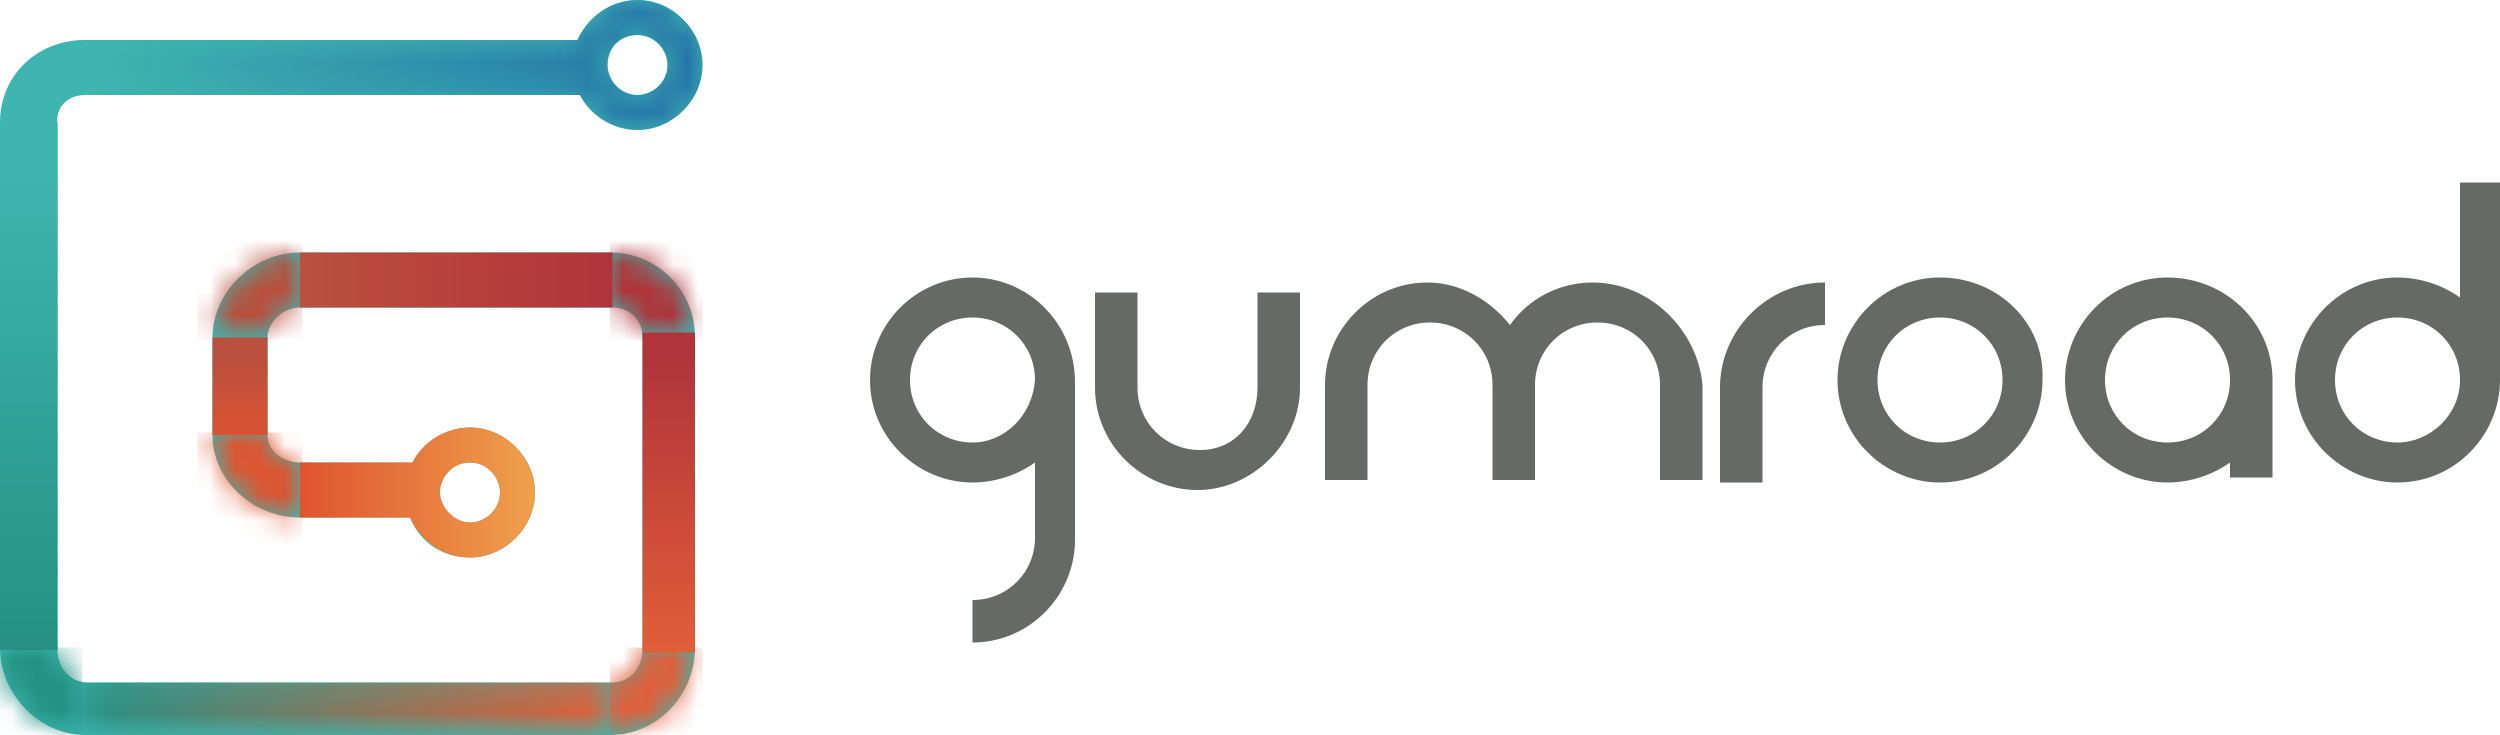 <?xml version="1.0" ?>
<svg xmlns="http://www.w3.org/2000/svg" viewBox="0 0 100 29.4">
	<style>
    .st1,
    .st27 {
        fill-rule: evenodd;
        clip-rule: evenodd;
        fill: #fff
    }
    .st27 {
        fill: #656a67
    }
    </style>
	<g transform="translate(-10.3 -15)">
		<g id="Gumroad_Wordmark_Full" transform="translate(-253 -139.9)">
			<g id="Group" transform="translate(253 140)">
				<g id="Group-8">
					<defs>
						<filter id="Adobe_OpacityMaskFilter" filterUnits="userSpaceOnUse" x="10.3" y="15.5" width="3.3" height="4.4">
							<feColorMatrix values="1 0 0 0 0 0 1 0 0 0 0 0 1 0 0 0 0 0 1 0"/>
						</filter>
					</defs>
					<g filter="url(#Adobe_OpacityMaskFilter)">
						<path id="path-1_1_" d="M 29.1,33.4 C 29.8,33.4 30.3,34.0 30.3,34.6 C 30.3,35.3 29.7,35.8 29.1,35.8 C 28.4,35.8 27.9,35.2 27.9,34.6 C 27.8,33.9 28.4,33.4 29.1,33.4 M 35.8,16.3 C 36.5,16.3 37.0,16.9 37.0,17.5 C 37.0,18.2 36.4,18.7 35.8,18.7 C 35.1,18.7 34.6,18.1 34.6,17.5 C 34.6,16.8 35.1,16.3 35.8,16.3 M 13.7,18.7 L 33.5,18.7 C 33.9,19.5 34.8,20.1 35.8,20.1 C 37.2,20.1 38.4,18.9 38.4,17.5 C 38.4,16.1 37.2,14.9 35.8,14.9 C 34.7,14.9 33.8,15.6 33.4,16.5 L 13.7,16.5 C 11.8,16.5 10.3,17.9 10.3,19.8 L 10.3,40.8 C 10.3,42.7 11.9,44.3 13.7,44.3 L 34.7,44.3 C 36.6,44.3 38.1,42.7 38.1,40.8 L 38.1,28.4 C 38.1,26.5 36.6,25.0 34.7,25.0 L 22.3,25.0 C 20.4,25.0 18.8,26.6 18.8,28.4 L 18.8,32.3 C 18.8,34.1 20.4,35.6 22.3,35.6 L 26.7,35.6 C 27.1,36.6 28.0,37.2 29.1,37.2 C 30.5,37.2 31.7,36.0 31.7,34.6 C 31.7,33.2 30.5,32.0 29.1,32.0 C 28.1,32.0 27.2,32.6 26.8,33.4 L 22.3,33.4 C 21.7,33.4 21.0,33.0 21.0,32.3 L 21.0,28.4 C 21.0,27.8 21.6,27.2 22.3,27.2 L 34.8,27.2 C 35.5,27.2 36.0,27.7 36.0,28.4 L 36.0,40.9 C 36.0,41.6 35.5,42.2 34.8,42.2 L 13.8,42.2 C 13.1,42.2 12.6,41.6 12.6,40.9 L 12.6,19.9 C 12.5,19.2 13.0,18.7 13.7,18.7 L 13.7,18.7" fill="#3eb5af"/>
					</g>
					<defs>
						<filter id="Adobe_OpacityMaskFilter_1_" filterUnits="userSpaceOnUse" x="10.3" y="40.8" width="3.3" height="3.6">
							<feColorMatrix values="1 0 0 0 0 0 1 0 0 0 0 0 1 0 0 0 0 0 1 0"/>
						</filter>
					</defs>
					<mask maskUnits="userSpaceOnUse" x="10.3" y="40.8" width="3.3" height="3.6" id="mask-2_2_">
						<g filter="url(#Adobe_OpacityMaskFilter_1_)">
							<path id="path-1_2_" class="st1" d="M 29.1,33.4 C 29.8,33.4 30.3,34.0 30.3,34.6 C 30.3,35.3 29.7,35.8 29.1,35.8 C 28.4,35.8 27.9,35.2 27.9,34.6 C 27.8,33.9 28.4,33.4 29.1,33.4 M 35.8,16.3 C 36.5,16.3 37.0,16.9 37.0,17.5 C 37.0,18.2 36.4,18.7 35.8,18.7 C 35.1,18.7 34.6,18.1 34.6,17.5 C 34.6,16.8 35.1,16.3 35.8,16.3 M 13.7,18.7 L 33.5,18.7 C 33.9,19.5 34.8,20.1 35.8,20.1 C 37.2,20.1 38.4,18.9 38.4,17.5 C 38.4,16.1 37.2,14.9 35.8,14.9 C 34.7,14.9 33.8,15.6 33.4,16.5 L 13.7,16.5 C 11.8,16.5 10.3,17.9 10.3,19.8 L 10.3,40.8 C 10.3,42.7 11.9,44.3 13.7,44.3 L 34.7,44.3 C 36.6,44.3 38.1,42.7 38.1,40.8 L 38.1,28.4 C 38.1,26.5 36.6,25.0 34.7,25.0 L 22.3,25.0 C 20.4,25.0 18.8,26.6 18.8,28.4 L 18.8,32.3 C 18.8,34.1 20.4,35.6 22.3,35.6 L 26.7,35.6 C 27.1,36.6 28.0,37.2 29.1,37.2 C 30.5,37.2 31.7,36.0 31.7,34.6 C 31.7,33.2 30.5,32.0 29.1,32.0 C 28.1,32.0 27.2,32.6 26.8,33.4 L 22.3,33.4 C 21.7,33.4 21.0,33.0 21.0,32.3 L 21.0,28.4 C 21.0,27.8 21.6,27.2 22.3,27.2 L 34.8,27.2 C 35.5,27.2 36.0,27.7 36.0,28.4 L 36.0,40.9 C 36.0,41.6 35.5,42.2 34.8,42.2 L 13.8,42.2 C 13.1,42.2 12.6,41.6 12.6,40.9 L 12.6,19.9 C 12.5,19.2 13.0,18.7 13.7,18.7 L 13.7,18.7"/>
						</g>
					</mask>
					<path id="Fill-3" mask="url(#mask-2_2_)" fill-rule="evenodd" clip-rule="evenodd" fill="#229183" d="M 10.3,44.3 L 13.6,44.3 L 13.6,40.8 L 10.3,40.8 L 10.3,44.3"/>
					<defs>
						<filter id="Adobe_OpacityMaskFilter_2_" filterUnits="userSpaceOnUse" x="34.7" y="40.8" width="3.7" height="3.6">
							<feColorMatrix values="1 0 0 0 0 0 1 0 0 0 0 0 1 0 0 0 0 0 1 0"/>
						</filter>
					</defs>
					<mask maskUnits="userSpaceOnUse" x="34.7" y="40.8" width="3.7" height="3.6" id="mask-2_3_">
						<g filter="url(#Adobe_OpacityMaskFilter_2_)">
							<path id="path-1_3_" class="st1" d="M 29.1,33.4 C 29.8,33.4 30.3,34.0 30.3,34.6 C 30.3,35.3 29.7,35.8 29.1,35.8 C 28.4,35.8 27.9,35.2 27.9,34.6 C 27.8,33.9 28.4,33.4 29.1,33.4 M 35.8,16.3 C 36.5,16.3 37.0,16.9 37.0,17.5 C 37.0,18.2 36.4,18.7 35.8,18.7 C 35.1,18.7 34.6,18.1 34.6,17.5 C 34.6,16.8 35.1,16.3 35.8,16.3 M 13.7,18.7 L 33.5,18.7 C 33.9,19.5 34.8,20.1 35.8,20.1 C 37.2,20.1 38.4,18.9 38.4,17.5 C 38.4,16.1 37.2,14.9 35.8,14.9 C 34.7,14.9 33.8,15.6 33.4,16.5 L 13.7,16.5 C 11.8,16.5 10.3,17.9 10.3,19.8 L 10.3,40.8 C 10.3,42.7 11.9,44.3 13.7,44.3 L 34.7,44.3 C 36.6,44.3 38.1,42.7 38.1,40.8 L 38.1,28.4 C 38.1,26.5 36.6,25.0 34.7,25.0 L 22.3,25.0 C 20.4,25.0 18.8,26.6 18.8,28.4 L 18.8,32.3 C 18.8,34.1 20.4,35.6 22.3,35.6 L 26.7,35.6 C 27.1,36.6 28.0,37.2 29.1,37.2 C 30.5,37.2 31.7,36.0 31.7,34.6 C 31.7,33.2 30.5,32.0 29.1,32.0 C 28.1,32.0 27.2,32.6 26.8,33.4 L 22.3,33.4 C 21.7,33.4 21.0,33.0 21.0,32.3 L 21.0,28.4 C 21.0,27.8 21.6,27.2 22.3,27.2 L 34.8,27.2 C 35.5,27.2 36.0,27.7 36.0,28.4 L 36.0,40.9 C 36.0,41.6 35.5,42.2 34.8,42.2 L 13.8,42.2 C 13.1,42.2 12.6,41.6 12.6,40.9 L 12.6,19.9 C 12.5,19.2 13.0,18.7 13.7,18.7 L 13.7,18.7"/>
						</g>
					</mask>
					<path id="Fill-4" mask="url(#mask-2_3_)" fill-rule="evenodd" clip-rule="evenodd" fill="#e15e38" d="M 34.7,44.3 L 38.4,44.3 L 38.4,40.8 L 34.7,40.8 L 34.7,44.3"/>
					<defs>
						<filter id="Adobe_OpacityMaskFilter_3_" filterUnits="userSpaceOnUse" x="34.7" y="24" width="3.7" height="4.4">
							<feColorMatrix values="1 0 0 0 0 0 1 0 0 0 0 0 1 0 0 0 0 0 1 0"/>
						</filter>
					</defs>
					<mask maskUnits="userSpaceOnUse" x="34.7" y="24" width="3.7" height="4.4" id="mask-2_4_">
						<g filter="url(#Adobe_OpacityMaskFilter_3_)">
							<path id="path-1_4_" class="st1" d="M 29.1,33.4 C 29.8,33.4 30.3,34.0 30.3,34.6 C 30.3,35.3 29.7,35.8 29.1,35.8 C 28.4,35.8 27.9,35.2 27.9,34.6 C 27.8,33.9 28.4,33.4 29.1,33.4 M 35.8,16.3 C 36.5,16.3 37.0,16.9 37.0,17.5 C 37.0,18.2 36.4,18.7 35.8,18.7 C 35.1,18.7 34.6,18.1 34.6,17.5 C 34.6,16.8 35.1,16.3 35.8,16.3 M 13.7,18.7 L 33.5,18.7 C 33.9,19.5 34.8,20.1 35.8,20.1 C 37.2,20.1 38.4,18.9 38.4,17.5 C 38.4,16.1 37.2,14.9 35.8,14.9 C 34.7,14.9 33.8,15.6 33.4,16.5 L 13.7,16.5 C 11.8,16.5 10.3,17.9 10.3,19.8 L 10.3,40.8 C 10.3,42.7 11.9,44.3 13.7,44.3 L 34.7,44.3 C 36.6,44.3 38.1,42.7 38.1,40.8 L 38.1,28.4 C 38.1,26.5 36.6,25.0 34.7,25.0 L 22.3,25.0 C 20.4,25.0 18.8,26.6 18.8,28.4 L 18.8,32.3 C 18.8,34.1 20.4,35.6 22.3,35.6 L 26.7,35.6 C 27.1,36.6 28.0,37.2 29.1,37.2 C 30.5,37.2 31.7,36.0 31.7,34.6 C 31.7,33.2 30.5,32.0 29.1,32.0 C 28.1,32.0 27.2,32.6 26.8,33.4 L 22.3,33.4 C 21.7,33.4 21.0,33.0 21.0,32.3 L 21.0,28.4 C 21.0,27.8 21.6,27.2 22.3,27.2 L 34.8,27.2 C 35.5,27.2 36.0,27.7 36.0,28.4 L 36.0,40.9 C 36.0,41.6 35.5,42.2 34.8,42.2 L 13.8,42.2 C 13.1,42.2 12.6,41.6 12.6,40.9 L 12.6,19.9 C 12.5,19.2 13.0,18.7 13.7,18.7 L 13.7,18.7"/>
						</g>
					</mask>
					<path id="Fill-5" mask="url(#mask-2_4_)" fill-rule="evenodd" clip-rule="evenodd" fill="#b03439" d="M 34.7,28.5 L 38.4,28.5 L 38.4,24.0 L 34.7,24.0 L 34.7,28.5"/>
					<defs>
						<filter id="Adobe_OpacityMaskFilter_4_" filterUnits="userSpaceOnUse" x="18.2" y="24" width="4.2" height="4.4">
							<feColorMatrix values="1 0 0 0 0 0 1 0 0 0 0 0 1 0 0 0 0 0 1 0"/>
						</filter>
					</defs>
					<mask maskUnits="userSpaceOnUse" x="18.2" y="24" width="4.2" height="4.4" id="mask-2_5_">
						<g filter="url(#Adobe_OpacityMaskFilter_4_)">
							<path id="path-1_5_" class="st1" d="M 29.1,33.4 C 29.8,33.4 30.3,34.0 30.3,34.6 C 30.3,35.3 29.7,35.8 29.1,35.8 C 28.4,35.8 27.9,35.2 27.9,34.6 C 27.8,33.9 28.4,33.4 29.1,33.4 M 35.8,16.3 C 36.5,16.3 37.0,16.9 37.0,17.5 C 37.0,18.2 36.4,18.7 35.8,18.7 C 35.1,18.7 34.6,18.1 34.6,17.5 C 34.6,16.8 35.1,16.3 35.8,16.3 M 13.7,18.7 L 33.5,18.7 C 33.9,19.5 34.8,20.1 35.8,20.1 C 37.2,20.1 38.4,18.9 38.4,17.5 C 38.4,16.1 37.2,14.9 35.8,14.9 C 34.7,14.9 33.8,15.6 33.4,16.5 L 13.7,16.5 C 11.8,16.5 10.3,17.9 10.3,19.8 L 10.3,40.8 C 10.3,42.7 11.9,44.3 13.7,44.3 L 34.7,44.3 C 36.6,44.3 38.1,42.7 38.1,40.8 L 38.1,28.4 C 38.1,26.5 36.6,25.0 34.7,25.0 L 22.3,25.0 C 20.4,25.0 18.8,26.6 18.8,28.4 L 18.8,32.3 C 18.8,34.1 20.4,35.6 22.3,35.6 L 26.7,35.6 C 27.1,36.6 28.0,37.2 29.1,37.2 C 30.5,37.2 31.7,36.0 31.7,34.6 C 31.7,33.2 30.5,32.0 29.1,32.0 C 28.1,32.0 27.2,32.6 26.8,33.4 L 22.3,33.4 C 21.7,33.4 21.0,33.0 21.0,32.3 L 21.0,28.4 C 21.0,27.8 21.6,27.2 22.3,27.2 L 34.8,27.2 C 35.5,27.2 36.0,27.7 36.0,28.4 L 36.0,40.9 C 36.0,41.6 35.5,42.2 34.8,42.2 L 13.8,42.2 C 13.1,42.2 12.6,41.6 12.6,40.9 L 12.6,19.9 C 12.5,19.2 13.0,18.7 13.7,18.7 L 13.7,18.7"/>
						</g>
					</mask>
					<path id="Fill-6" mask="url(#mask-2_5_)" fill-rule="evenodd" clip-rule="evenodd" fill="#b94f3c" d="M 18.2,28.5 L 22.4,28.5 L 22.4,24.0 L 18.2,24.0 L 18.2,28.5"/>
					<defs>
						<filter id="Adobe_OpacityMaskFilter_5_" filterUnits="userSpaceOnUse" x="18.2" y="32.2" width="4.2" height="4.4">
							<feColorMatrix values="1 0 0 0 0 0 1 0 0 0 0 0 1 0 0 0 0 0 1 0"/>
						</filter>
					</defs>
					<mask maskUnits="userSpaceOnUse" x="18.2" y="32.2" width="4.2" height="4.4" id="mask-2_6_">
						<g filter="url(#Adobe_OpacityMaskFilter_5_)">
							<path id="path-1_6_" class="st1" d="M 29.1,33.4 C 29.8,33.4 30.3,34.0 30.3,34.6 C 30.3,35.3 29.7,35.8 29.1,35.8 C 28.4,35.8 27.9,35.2 27.9,34.6 C 27.8,33.9 28.4,33.4 29.1,33.4 M 35.8,16.3 C 36.5,16.3 37.0,16.9 37.0,17.5 C 37.0,18.2 36.4,18.7 35.8,18.7 C 35.1,18.7 34.6,18.1 34.6,17.5 C 34.6,16.8 35.1,16.3 35.8,16.3 M 13.7,18.7 L 33.5,18.7 C 33.9,19.5 34.8,20.1 35.8,20.1 C 37.2,20.1 38.4,18.9 38.4,17.5 C 38.4,16.1 37.2,14.9 35.8,14.9 C 34.7,14.9 33.8,15.6 33.4,16.5 L 13.7,16.5 C 11.8,16.5 10.3,17.9 10.3,19.8 L 10.3,40.8 C 10.3,42.7 11.9,44.3 13.7,44.3 L 34.7,44.3 C 36.6,44.3 38.1,42.7 38.1,40.8 L 38.1,28.4 C 38.1,26.5 36.6,25.0 34.7,25.0 L 22.3,25.0 C 20.4,25.0 18.8,26.6 18.8,28.4 L 18.8,32.3 C 18.8,34.1 20.4,35.6 22.3,35.6 L 26.7,35.6 C 27.1,36.6 28.0,37.2 29.1,37.2 C 30.5,37.2 31.7,36.0 31.7,34.6 C 31.7,33.2 30.5,32.0 29.1,32.0 C 28.1,32.0 27.2,32.6 26.8,33.4 L 22.3,33.4 C 21.7,33.4 21.0,33.0 21.0,32.3 L 21.0,28.4 C 21.0,27.8 21.6,27.2 22.3,27.2 L 34.8,27.2 C 35.5,27.2 36.0,27.7 36.0,28.4 L 36.0,40.9 C 36.0,41.6 35.5,42.2 34.8,42.2 L 13.8,42.2 C 13.1,42.2 12.6,41.6 12.6,40.9 L 12.6,19.9 C 12.5,19.2 13.0,18.7 13.7,18.7 L 13.7,18.7"/>
						</g>
					</mask>
					<path id="Fill-7" mask="url(#mask-2_6_)" fill-rule="evenodd" clip-rule="evenodd" fill="#df542f" d="M 18.2,36.7 L 22.4,36.7 L 22.4,32.2 L 18.2,32.2 L 18.2,36.7"/>
				</g>
				<g id="Group-11" transform="translate(0 38)">
					<defs>
						<filter id="Adobe_OpacityMaskFilter_6_" filterUnits="userSpaceOnUse" x="10.3" y="-23.1" width="28.1" height="29.4">
							<feColorMatrix values="1 0 0 0 0 0 1 0 0 0 0 0 1 0 0 0 0 0 1 0"/>
						</filter>
					</defs>
					<mask maskUnits="userSpaceOnUse" x="10.3" y="-23.1" width="28.1" height="29.4" id="mask-4_1_">
						<g filter="url(#Adobe_OpacityMaskFilter_6_)">
							<path id="path-3_1_" class="st1" d="M 10.3,-18.1 L 12.5,-18.1 L 12.5,2.9 L 10.3,2.9 L 10.3,-18.1"/>
						</g>
					</mask>
					<linearGradient id="Fill-9_1_" gradientUnits="userSpaceOnUse" x1="79.74" y1="471.584" x2="79.74" y2="471.673" gradientTransform="matrix(216.6 0 0 -226.87 -17247.363 106990.898)">
						<stop offset="0" stop-color="#249184"/>
						<stop offset="1" stop-color="#3fb5af"/>
					</linearGradient>
					<path id="Fill-9" d="M 12.6,-18.2 L 10.3,-18.2 L 10.3,2.9 L 12.6,2.9 " fill="url(#Fill-9_1_)"/>
				</g>
				<g id="Group-14" transform="translate(25 210)">
					<defs>
						<filter id="Adobe_OpacityMaskFilter_7_" filterUnits="userSpaceOnUse" x="-14.7" y="-195.1" width="28.1" height="29.4">
							<feColorMatrix values="1 0 0 0 0 0 1 0 0 0 0 0 1 0 0 0 0 0 1 0"/>
						</filter>
					</defs>
					<mask maskUnits="userSpaceOnUse" x="-14.7" y="-195.1" width="28.1" height="29.4" id="mask-7_1_">
						<g filter="url(#Adobe_OpacityMaskFilter_7_)">
							<path id="path-6_1_" class="st1" d="M -11.4,-167.9 L 9.8,-167.9 L 9.8,-165.7 L -11.4,-165.7 L -11.4,-167.9 L -11.4,-167.9"/>
						</g>
					</mask>
					<linearGradient id="Fill-12_1_" gradientUnits="userSpaceOnUse" x1="54.69" y1="299.632" x2="54.788" y2="299.632" gradientTransform="matrix(216.6 0 0 -226.87 -11857.363 67797.258)">
						<stop offset="0" stop-color="#249184"/>
						<stop offset="1" stop-color="#e15f38"/>
					</linearGradient>
					<path id="Fill-12" d="M 4.1,-176.6 C 4.8,-176.6 5.3,-176.0 5.3,-175.4 C 5.3,-174.8 4.7,-174.2 4.1,-174.2 C 3.4,-174.2 2.9,-174.8 2.9,-175.4 C 2.9,-176.0 3.4,-176.6 4.1,-176.6 M 10.8,-193.7 C 11.5,-193.7 12.0,-193.1 12.0,-192.5 C 12.0,-191.8 11.4,-191.3 10.8,-191.3 C 10.1,-191.3 9.6,-191.9 9.6,-192.5 C 9.6,-193.2 10.1,-193.7 10.8,-193.7 M -11.3,-191.3 L 8.5,-191.3 C 8.9,-190.5 9.8,-189.9 10.8,-189.9 C 12.2,-189.9 13.4,-191.1 13.4,-192.5 C 13.4,-193.9 12.2,-195.1 10.8,-195.1 C 9.7,-195.1 8.8,-194.4 8.4,-193.5 L -11.3,-193.5 C -13.2,-193.5 -14.7,-192.1 -14.7,-190.2 L -14.7,-169.2 C -14.7,-167.3 -13.1,-165.7 -11.3,-165.7 L 9.7,-165.7 C 11.6,-165.7 13.1,-167.3 13.1,-169.2 L 13.1,-181.7 C 13.1,-183.6 11.6,-185.1 9.7,-185.1 L -2.7,-185.1 C -4.6,-185.1 -6.2,-183.5 -6.2,-181.7 L -6.2,-177.8 C -6.2,-176.0 -4.6,-174.5 -2.7,-174.5 L 1.7,-174.5 C 2.1,-173.5 3.0,-172.9 4.1,-172.9 C 5.5,-172.9 6.7,-174.1 6.7,-175.5 C 6.7,-176.9 5.5,-178.0 4.1,-178.0 C 3.1,-178.0 2.2,-177.4 1.8,-176.6 L -2.7,-176.6 C -3.3,-176.6 -4.0,-177.0 -4.0,-177.7 L -4.0,-181.6 C -4.0,-182.2 -3.4,-182.8 -2.7,-182.8 L 9.8,-182.8 C 10.5,-182.8 11.0,-182.3 11.0,-181.6 L 11.0,-169.1 C 11.0,-168.4 10.5,-167.8 9.8,-167.8 L -11.2,-167.8 C -11.9,-167.8 -12.4,-168.4 -12.4,-169.1 L -12.4,-190.1 C -12.5,-190.8 -12.0,-191.3 -11.3,-191.3 L -11.3,-191.3" mask="url(#mask-7_1_)" fill-rule="evenodd" clip-rule="evenodd" fill="url(#Fill-12_1_)"/>
				</g>
				<g id="Group-17" transform="translate(198 104)">
					<defs>
						<filter id="Adobe_OpacityMaskFilter_8_" filterUnits="userSpaceOnUse" x="-187.7" y="-89.1" width="28.1" height="29.4">
							<feColorMatrix values="1 0 0 0 0 0 1 0 0 0 0 0 1 0 0 0 0 0 1 0"/>
						</filter>
					</defs>
					<mask maskUnits="userSpaceOnUse" x="-187.7" y="-89.1" width="28.1" height="29.4" id="mask-10_1_">
						<g filter="url(#Adobe_OpacityMaskFilter_8_)">
							<path id="path-9_1_" class="st1" d="M -159.9,-75.6 L -159.9,-63.1 L -162.1,-63.1 L -162.1,-75.6 L -159.9,-75.6"/>
						</g>
					</mask>
					<linearGradient id="Fill-15_1_" gradientUnits="userSpaceOnUse" x1="-118.26" y1="405.638" x2="-118.26" y2="405.583" gradientTransform="matrix(216.6 0 0 -226.87 25441.438 91951.469)">
						<stop offset="0" stop-color="#b1343a"/>
						<stop offset="1" stop-color="#e15f38"/>
					</linearGradient>
					<path id="Fill-15" d="M -162,-75.8 L -162,-63.0 L -159.9,-63.0 L -159.9,-75.8" fill="url(#Fill-15_1_)"/>
				</g>
				<g id="Group-20" transform="translate(92 78)">
					<defs>
						<filter id="Adobe_OpacityMaskFilter_9_" filterUnits="userSpaceOnUse" x="-81.7" y="-63.1" width="28.1" height="29.4">
							<feColorMatrix values="1 0 0 0 0 0 1 0 0 0 0 0 1 0 0 0 0 0 1 0"/>
						</filter>
					</defs>
					<mask maskUnits="userSpaceOnUse" x="-81.7" y="-63.1" width="28.1" height="29.4" id="mask-13_1_">
						<g filter="url(#Adobe_OpacityMaskFilter_9_)">
							<path id="path-12_1_" class="st1" d="M -69.7,-53.0 L -57.2,-53.0 L -57.2,-50.8 L -69.7,-50.8 L -69.7,-53.0"/>
						</g>
					</mask>
					<linearGradient id="Fill-18_1_" gradientUnits="userSpaceOnUse" x1="-12.213" y1="431.632" x2="-12.268" y2="431.632" gradientTransform="matrix(216.6 0 0 -226.87 2587.837 97876.094)">
						<stop offset="0" stop-color="#b1343a"/>
						<stop offset="1" stop-color="#ba503d"/>
					</linearGradient>
					<path id="Fill-18" d="M -69.7,-53 L -69.7,-50.8 L -57.2,-50.8 L -57.2,-53" fill="url(#Fill-18_1_)"/>
				</g>
				<g id="Group-23" transform="translate(65 104)">
					<defs>
						<filter id="Adobe_OpacityMaskFilter_10_" filterUnits="userSpaceOnUse" x="-54.7" y="-89.1" width="28.1" height="29.4">
							<feColorMatrix values="1 0 0 0 0 0 1 0 0 0 0 0 1 0 0 0 0 0 1 0"/>
						</filter>
					</defs>
					<linearGradient id="Fill-21_1_" gradientUnits="userSpaceOnUse" x1="14.74" y1="405.637" x2="14.74" y2="405.621" gradientTransform="matrix(216.6 0 0 -226.87 -3233.363 91951.469)">
						<stop offset="0" stop-color="#ba503d"/>
						<stop offset="1" stop-color="#df5430"/>
					</linearGradient>
					<path id="path-15_1_a" d="M -44,-75.6 L -44,-71.7 L -46.2,-71.7 L -46.2,-75.6 L -44,-75.6" fill="url(#Fill-21_1_)"/>
				</g>
				<g id="Group-26" transform="translate(25)">
					<defs>
						<filter id="Adobe_OpacityMaskFilter_11_" filterUnits="userSpaceOnUse" x="-14.7" y="14.9" width="28.1" height="29.4">
							<feColorMatrix values="1 0 0 0 0 0 1 0 0 0 0 0 1 0 0 0 0 0 1 0"/>
						</filter>
					</defs>
					<mask maskUnits="userSpaceOnUse" x="-14.7" y="14.9" width="28.1" height="29.4" id="mask-19_1_">
						<g filter="url(#Adobe_OpacityMaskFilter_11_)">
							<path id="path-18_1_" class="st1" d="M 10.8,14.9 C 12.2,14.9 13.4,16.1 13.4,17.5 C 13.4,18.9 12.2,20.1 10.8,20.1 C 9.8,20.1 8.9,19.5 8.5,18.7 L -11.5,18.7 L -11.5,16.5 L 8.4,16.5 C 8.8,15.6 9.7,14.9 10.8,14.9 L 10.8,14.9 M 10.8,16.3 C 10.1,16.3 9.6,16.9 9.6,17.5 C 9.6,18.2 10.2,18.7 10.8,18.7 C 11.5,18.7 12.0,18.1 12.0,17.5 C 12.1,16.8 11.5,16.3 10.8,16.3"/>
						</g>
					</mask>
					<linearGradient id="Fill-24_1_" gradientUnits="userSpaceOnUse" x1="54.807" y1="509.632" x2="54.692" y2="509.632" gradientTransform="matrix(216.6 0 0 -226.87 -11857.363 115649.96)">
						<stop offset="0" stop-color="#2270a8"/>
						<stop offset="1" stop-color="#3fb5af"/>
					</linearGradient>
					<path id="Fill-24" d="M 4.1,33.4 C 4.8,33.4 5.3,34.0 5.3,34.6 C 5.3,35.3 4.7,35.8 4.1,35.8 C 3.4,35.8 2.9,35.2 2.9,34.6 C 2.8,33.9 3.4,33.4 4.1,33.4 M 10.8,16.3 C 11.5,16.3 12.0,16.9 12.0,17.5 C 12.0,18.2 11.4,18.7 10.8,18.7 C 10.1,18.7 9.6,18.1 9.6,17.5 C 9.6,16.8 10.1,16.3 10.8,16.3 M -11.3,18.7 L 8.5,18.7 C 8.9,19.5 9.8,20.1 10.8,20.1 C 12.2,20.1 13.4,18.9 13.4,17.5 C 13.4,16.1 12.2,14.9 10.8,14.9 C 9.7,14.9 8.8,15.6 8.4,16.5 L -11.3,16.5 C -13.2,16.5 -14.7,17.9 -14.7,19.8 L -14.7,40.8 C -14.7,42.7 -13.1,44.3 -11.3,44.3 L 9.7,44.3 C 11.6,44.3 13.1,42.7 13.1,40.8 L 13.1,28.4 C 13.1,26.5 11.6,25.0 9.7,25.0 L -2.7,25.0 C -4.6,25.0 -6.2,26.6 -6.2,28.4 L -6.2,32.3 C -6.2,34.1 -4.6,35.6 -2.7,35.6 L 1.7,35.6 C 2.1,36.6 3.0,37.2 4.1,37.2 C 5.5,37.2 6.7,36.0 6.7,34.6 C 6.7,33.2 5.5,32.0 4.1,32.0 C 3.1,32.0 2.2,32.6 1.8,33.4 L -2.7,33.4 C -3.3,33.4 -4.0,33.0 -4.0,32.3 L -4.0,28.4 C -4.0,27.8 -3.4,27.2 -2.7,27.2 L 9.8,27.2 C 10.5,27.2 11.0,27.7 11.0,28.4 L 11.0,40.9 C 11.0,41.6 10.5,42.2 9.8,42.2 L -11.2,42.2 C -11.9,42.2 -12.4,41.6 -12.4,40.9 L -12.4,19.9 C -12.5,19.2 -12.0,18.7 -11.3,18.7 L -11.3,18.7" mask="url(#mask-19_1_)" fill-rule="evenodd" clip-rule="evenodd" fill="url(#Fill-24_1_)"/>
				</g>
				<g id="Group-29" transform="translate(92 132)">
					<defs>
						<filter id="Adobe_OpacityMaskFilter_12_" filterUnits="userSpaceOnUse" x="-81.7" y="-117.1" width="28.1" height="29.4">
							<feColorMatrix values="1 0 0 0 0 0 1 0 0 0 0 0 1 0 0 0 0 0 1 0"/>
						</filter>
					</defs>
					<linearGradient id="Fill-27_1_" gradientUnits="userSpaceOnUse" x1="-12.269" y1="377.632" x2="-12.224" y2="377.632" gradientTransform="matrix(216.6 0 0 -226.87 2587.837 85571.11)">
						<stop offset="0" stop-color="#df5430"/>
						<stop offset="1" stop-color="#f0a44c"/>
					</linearGradient>
					<path id="path-21_1_" d="M -62.9,-100.0 C -61.5,-100.0 -60.3,-98.8 -60.3,-97.4 C -60.3,-96.0 -61.5,-94.8 -62.9,-94.8 C -64.0,-94.8 -64.9,-95.5 -65.3,-96.4 L -69.7,-96.4 L -69.7,-98.6 L -65.2,-98.6 C -64.8,-99.4 -63.9,-100.0 -62.9,-100.0 L -62.9,-100.0 M -62.9,-98.6 C -63.6,-98.6 -64.1,-98.0 -64.1,-97.4 C -64.1,-96.8 -63.5,-96.2 -62.9,-96.2 C -62.2,-96.2 -61.7,-96.8 -61.7,-97.4 C -61.7,-98.0 -62.2,-98.6 -62.9,-98.6 L -62.9,-98.6" fill-rule="evenodd" clip-rule="evenodd" fill="url(#Fill-27_1_)"/>
				</g>
				<path id="Fill-30" class="st27" d="M 49.2,32.6 C 47.8,32.6 46.7,31.5 46.7,30.1 C 46.7,28.7 47.8,27.6 49.2,27.6 C 50.6,27.6 51.7,28.7 51.7,30.1 C 51.6,31.5 50.5,32.6 49.2,32.6 M 49.2,26.0 C 46.9,26.0 45.1,27.9 45.1,30.1 C 45.1,32.4 47.0,34.2 49.2,34.2 C 50.1,34.2 51.0,33.9 51.7,33.4 L 51.7,36.4 C 51.7,37.8 50.6,38.9 49.2,38.9 L 49.2,40.6 C 51.5,40.6 53.3,38.7 53.3,36.5 L 53.3,30.2 C 53.3,27.8 51.4,26.0 49.2,26.0 L 49.2,26.0"/>
				<path id="Fill-31" class="st27" d=" M 60.6,30.4 C 60.6,31.8 59.7,32.9 58.3,32.9 C 56.9,32.9 55.8,31.8 55.8,30.4 L 55.8,26.6 L 54.1,26.6 L 54.1,30.4 C 54.1,32.7 56.0,34.5 58.2,34.5 C 60.4,34.5 62.3,32.6 62.3,30.4 L 62.3,26.6 L 60.6,26.6 L 60.6,30.4 "/>
				<path id="Fill-32" class="st27" d="M 74.0,26.2 C 72.6,26.2 71.4,26.9 70.7,27.9 C 69.9,26.9 68.7,26.2 67.4,26.2 C 65.1,26.2 63.3,28.1 63.3,30.3 L 63.3,34.1 L 65.0,34.1 L 65.0,30.3 C 65.0,28.9 66.1,27.8 67.5,27.8 C 68.9,27.8 70.0,28.9 70.0,30.3 L 70.0,34.1 L 71.7,34.1 L 71.7,30.3 C 71.7,28.9 72.8,27.8 74.2,27.8 C 75.6,27.8 76.7,28.9 76.7,30.3 L 76.7,34.1 L 78.4,34.1 L 78.4,30.3 C 78.2,28.1 76.3,26.2 74.0,26.2"/>
				<path id="Fill-33" class="st27" d="M 79.1,30.4 L 79.1,34.2 L 80.8,34.2 L 80.8,30.4 C 80.8,29.0 81.9,27.9 83.3,27.9 L 83.3,26.2 C 81.0,26.2 79.1,28.1 79.1,30.4"/>
				<path id="Fill-34" class="st27" d="M 87.9,32.6 C 86.5,32.6 85.4,31.5 85.4,30.1 C 85.4,28.7 86.5,27.6 87.9,27.6 C 89.3,27.6 90.4,28.7 90.4,30.1 C 90.4,31.5 89.3,32.6 87.9,32.6 M 87.9,26.0 C 85.6,26.0 83.8,27.9 83.8,30.1 C 83.8,32.4 85.7,34.2 87.9,34.2 C 90.2,34.2 92.0,32.3 92.0,30.1 C 92.1,27.8 90.2,26.0 87.9,26.0"/>
				<path id="Fill-35" class="st27" d="M 97.0,32.6 C 95.6,32.6 94.5,31.5 94.5,30.1 C 94.5,28.7 95.6,27.6 97.0,27.6 C 98.4,27.6 99.5,28.7 99.5,30.1 C 99.5,31.5 98.4,32.6 97.0,32.6 M 97.0,26.0 C 94.7,26.0 92.9,27.9 92.9,30.1 C 92.9,32.4 94.8,34.2 97.0,34.2 C 97.9,34.2 98.8,33.9 99.5,33.4 L 99.5,34.0 L 101.2,34.0 L 101.2,30.1 C 101.2,27.8 99.3,26.0 97.0,26.0 L 97.0,26.0"/>
				<path id="Fill-36" class="st27" d="M 106.2,32.6 C 104.8,32.6 103.7,31.5 103.7,30.1 C 103.7,28.7 104.8,27.6 106.2,27.6 C 107.6,27.6 108.7,28.7 108.7,30.1 C 108.7,31.5 107.5,32.6 106.2,32.6 M 108.7,22.2 L 108.7,26.8 C 108.0,26.3 107.1,26.0 106.2,26.0 C 103.9,26.0 102.1,27.9 102.1,30.1 C 102.1,32.4 104.0,34.2 106.2,34.2 C 108.5,34.2 110.3,32.3 110.3,30.1 L 110.3,22.2 L 108.7,22.2"/>
			</g>
		</g>
	</g>
</svg>